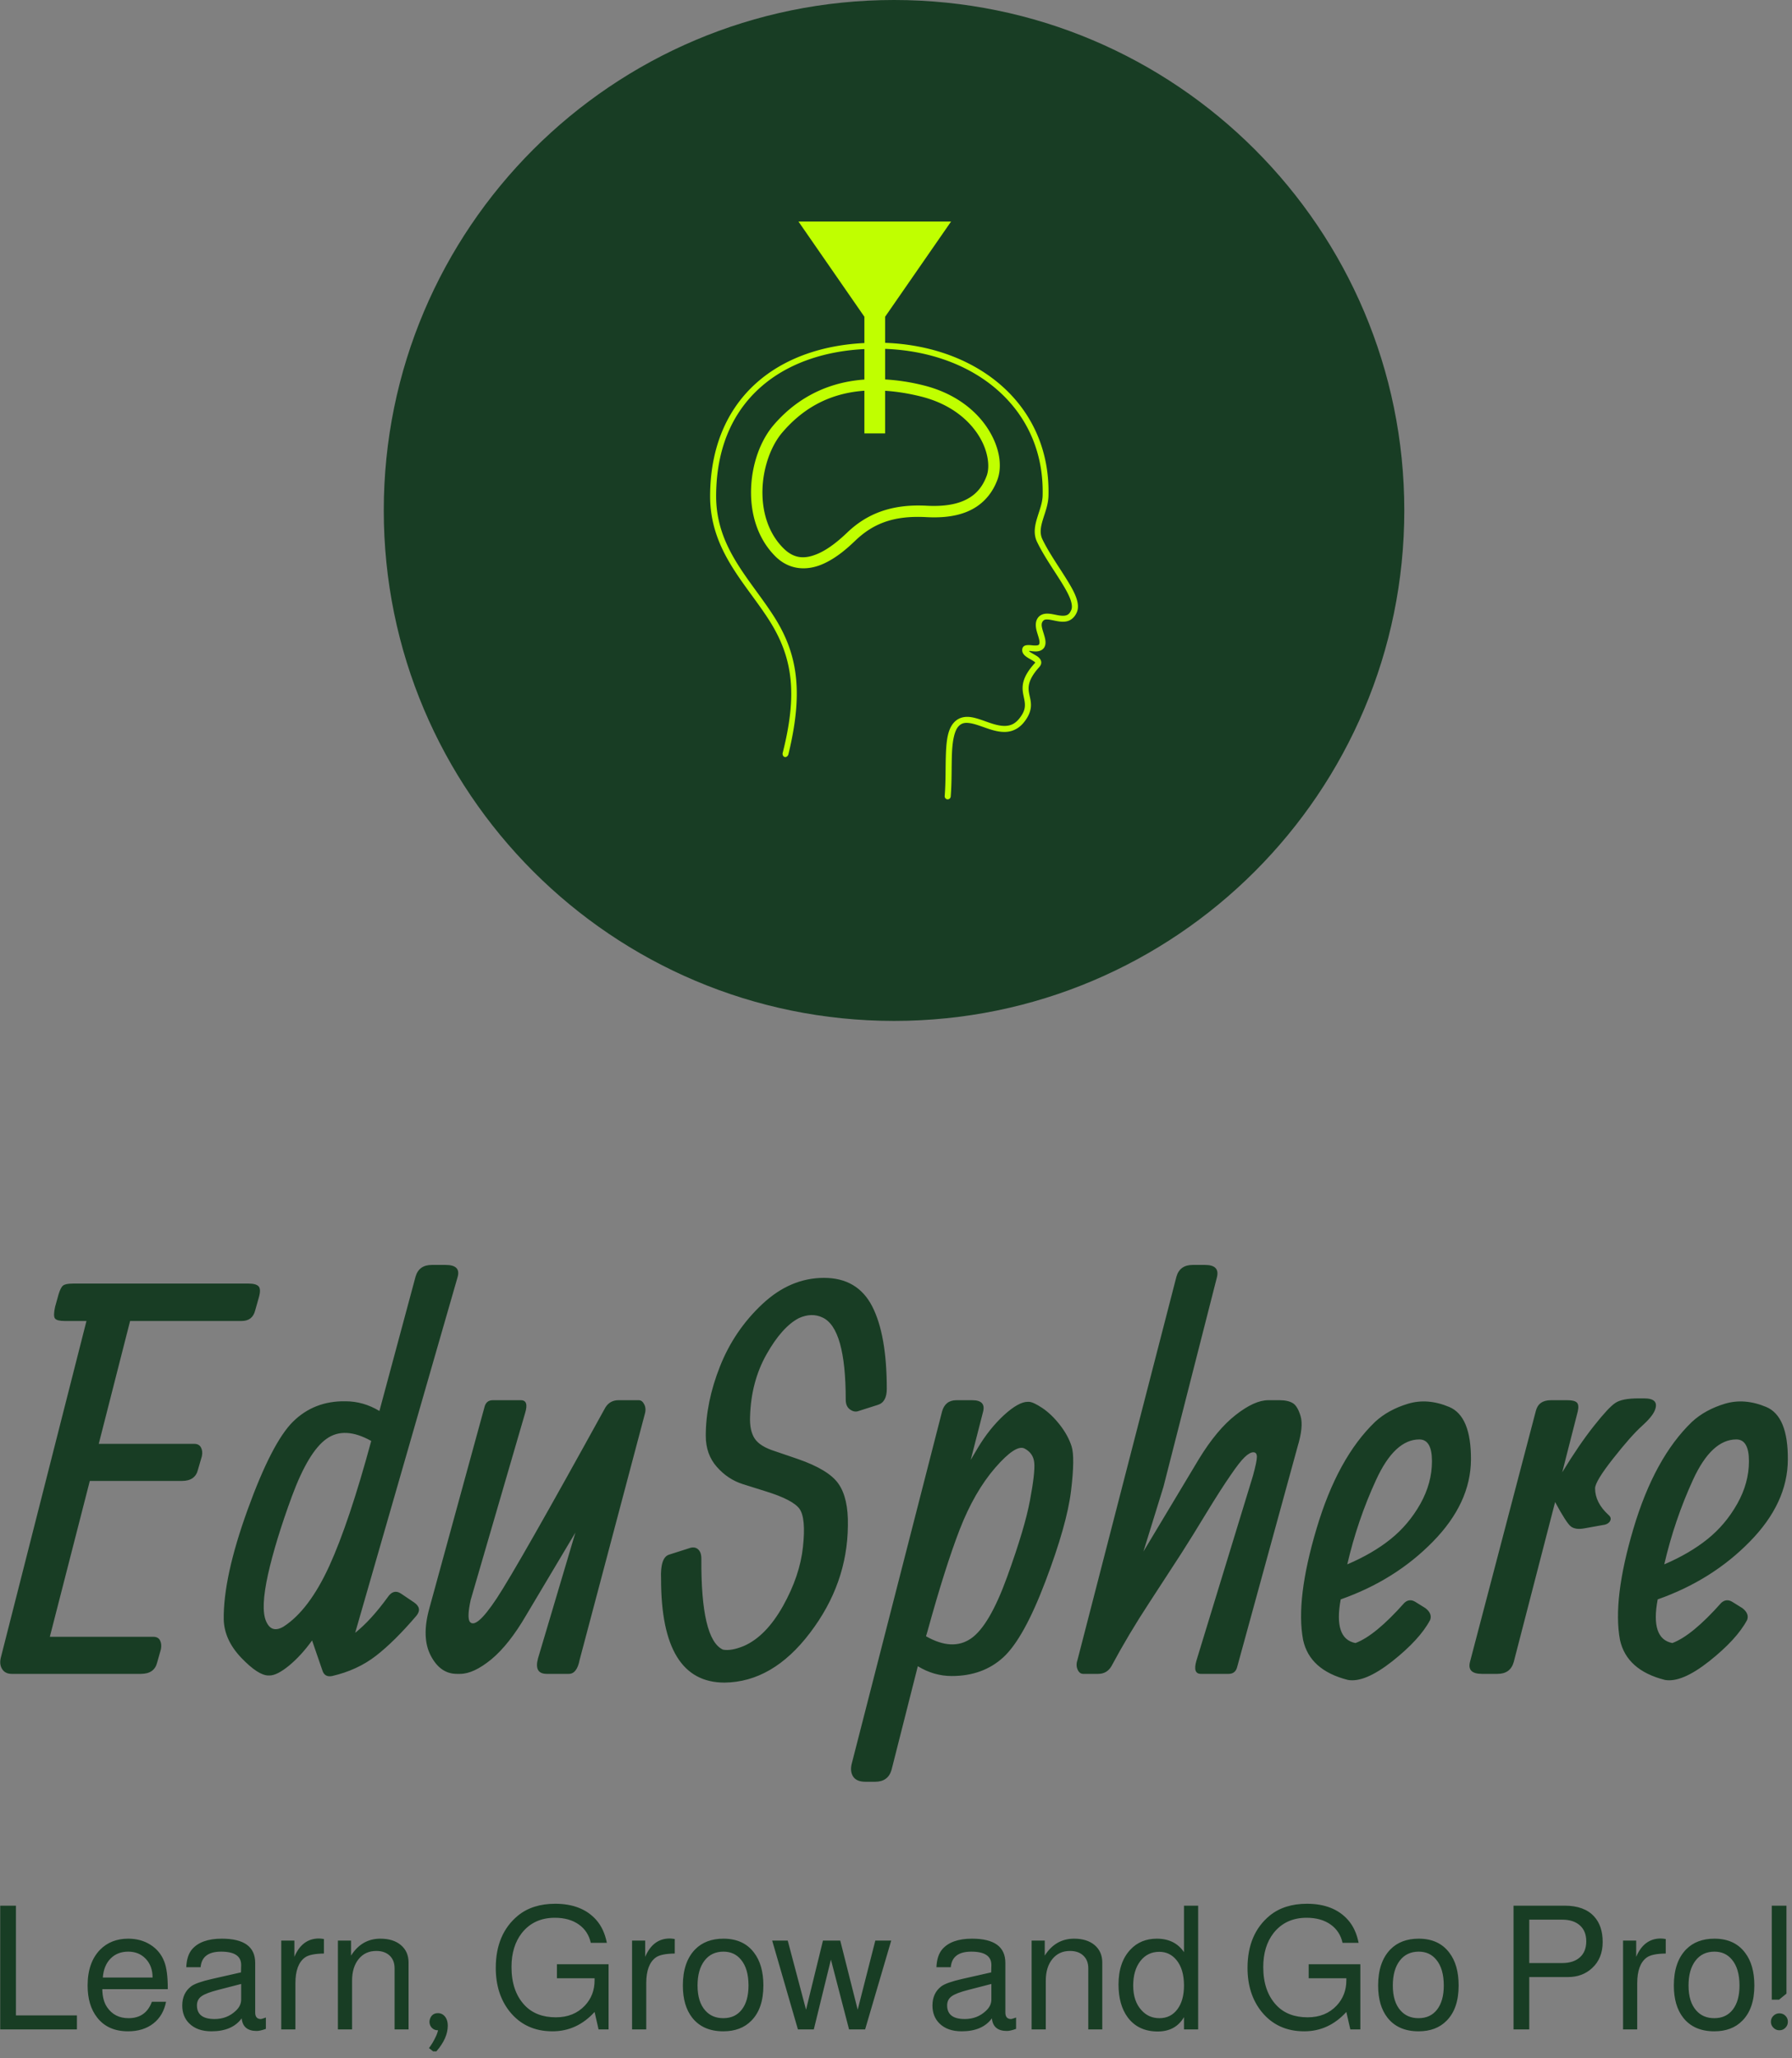 <svg xmlns="http://www.w3.org/2000/svg" version="1.1" xmlns:xlink="http://www.w3.org/1999/xlink" xmlns:svgjs="http://svgjs.dev/svgjs" width="1500" height="1722" viewBox="0 0 1500 1722"><rect x="0" y="0" width="1500" height="1722" fill="#808080" stroke="none"/><g transform="matrix(1,0,0,1,-1.64,-2.777)"><svg viewBox="0 0 216 248" data-background-color="#c0ff00" preserveAspectRatio="xMidYMid meet" height="1722" width="1500" xmlns="http://www.w3.org/2000/svg" xmlns:xlink="http://www.w3.org/1999/xlink"><g id="tight-bounds" transform="matrix(1,0,0,1,0.236,0.4)"><svg viewBox="0 0 215.528 247.2" height="247.2" width="215.528"><g><svg viewBox="0 0 395.52 453.643" height="247.2" width="215.528"><g transform="matrix(1,0,0,1,0,279.731)"><svg viewBox="0 0 395.52 173.911" height="173.911" width="395.52"><g id="textblocktransform"><svg viewBox="0 0 395.52 173.911" height="173.911" width="395.52" id="textblock"><g><svg viewBox="0 0 395.52 114.292" height="114.292" width="395.52"><g transform="matrix(1,0,0,1,0,0)"><svg width="395.52" viewBox="-0.554 -37.94 165.915 47.95" height="114.292" data-palette-color="#183d24"><path d="M12.5 0L12.5 0 0.51 0Q-0.1 0-0.38-0.45-0.66-0.9-0.49-1.54L-0.49-1.54 7.45-32.74 5.44-32.74Q4.71-32.74 4.53-32.97 4.35-33.2 4.54-34.06L4.54-34.06 4.86-35.21Q5.05-35.84 5.27-36.02 5.49-36.21 6.2-36.21L6.2-36.21 22.51-36.21Q23.19-36.21 23.43-35.95 23.66-35.69 23.46-34.96L23.46-34.96 23.1-33.69Q22.85-32.74 21.85-32.74L21.85-32.74 11.5-32.74 8.59-21.34 17.46-21.34Q17.9-21.34 18.08-21 18.26-20.65 18.16-20.19L18.16-20.19 17.8-18.95Q17.55-17.9 16.31-17.9L16.31-17.9 7.76-17.9 4.05-3.44 13.65-3.44Q14.11-3.44 14.28-3.1 14.45-2.76 14.36-2.29L14.36-2.29 14.01-1.05Q13.75 0 12.5 0ZM33.88-21.61L33.88-21.61Q31.39-23 29.72-21.8 28.05-20.61 26.52-16.48 25-12.35 24.3-9.23 23.61-6.1 24.11-4.91 24.61-3.71 25.75-4.39L25.75-4.39Q28.1-5.91 29.97-9.97 31.83-14.04 33.88-21.61ZM41.89-36.79L41.89-36.79 32.39-3.81Q33.84-4.96 35.4-7.1L35.4-7.1Q35.94-7.91 36.64-7.45L36.64-7.45 37.84-6.64Q38.64-6.1 38.08-5.4L38.08-5.4Q36.03-3 34.31-1.67 32.59-0.34 30.25 0.2L30.25 0.2Q29.54 0.34 29.34-0.34L29.34-0.34 28.39-3.1Q27.39-1.71 26.27-0.78 25.14 0.15 24.44 0.15L24.44 0.15 24.34 0.15Q23.39 0.15 21.81-1.5 20.24-3.15 20.19-5.05L20.19-5.05Q20.14-8.96 22.4-15.21 24.66-21.46 26.62-23.4 28.59-25.34 31.49-25.29L31.49-25.29Q33.15-25.29 34.64-24.39L34.64-24.39 37.99-36.84Q38.3-37.94 39.5-37.94L39.5-37.94 40.79-37.94Q42.23-37.94 41.89-36.79ZM49.36-1.44L52.83-13.11 48.26-5.44Q46.67-2.71 45.03-1.35 43.38 0 42.13 0L42.13 0 41.82 0Q40.28 0 39.4-1.7 38.52-3.39 39.28-6.1L39.28-6.1 44.38-24.71Q44.53-25.39 45.16-25.39L45.16-25.39 47.77-25.39Q48.53-25.39 48.16-24.19L48.16-24.19 43.11-6.86Q42.77-5.3 43.01-4.86L43.01-4.86Q43.57-4.05 45.53-7.01 47.48-9.96 55.61-24.71L55.61-24.71Q56.03-25.39 56.83-25.39L56.83-25.39 58.71-25.39Q59.03-25.39 59.22-25 59.42-24.61 59.27-24.1L59.27-24.1 53.22-1.29Q52.97 0 52.22 0L52.22 0 50.17 0Q48.97 0 49.36-1.44L49.36-1.44ZM81.73-26.44L81.73-26.44Q81.73-25.2 80.88-24.95L80.88-24.95 79.12-24.39Q78.73-24.24 78.33-24.52 77.92-24.8 77.92-25.44L77.92-25.44Q77.92-32.06 75.77-33.06L75.77-33.06Q74.77-33.54 73.58-33.01L73.58-33.01Q72.01-32.2 70.57-29.65 69.13-27.1 69.04-23.85L69.04-23.85Q68.99-22.56 69.47-21.83 69.96-21.09 71.38-20.65L71.38-20.65 73.43-19.95Q76.34-18.95 77.25-17.63 78.17-16.31 78.12-13.75L78.12-13.75Q78.07-8.35 74.6-3.8 71.14 0.76 66.67 0.81L66.67 0.81Q60.78 0.81 60.78-8.79L60.78-8.79Q60.69-10.79 61.52-11.06L61.52-11.06 63.37-11.65Q63.88-11.84 64.2-11.57 64.52-11.3 64.52-10.69L64.52-10.69Q64.47-3.2 66.52-2.25L66.52-2.25Q67.28-2.1 68.47-2.59L68.47-2.59Q70.52-3.49 72.1-6.3 73.67-9.11 73.95-11.78 74.24-14.45 73.63-15.31 73.01-16.16 70.48-16.94L70.48-16.94 68.38-17.6Q66.98-18.04 65.96-19.2 64.93-20.36 64.93-22.09L64.93-22.09Q64.93-25.2 66.25-28.53 67.57-31.86 70.17-34.3 72.77-36.74 75.9-36.74 79.02-36.74 80.38-34.09 81.73-31.45 81.73-26.44ZM85.51-3.96L85.37-3.49Q87.81-2.1 89.53-3.27 91.25-4.44 92.9-9 94.55-13.55 95.02-16.1 95.5-18.65 95.42-19.56 95.35-20.46 94.53-20.9 93.72-21.34 91.79-19.12 89.86-16.89 88.5-13.4 87.15-9.91 85.51-3.96L85.51-3.96ZM90.66-24.29L90.66-24.29 89.52-19.85 90.2-21Q91.25-22.75 92.6-24 93.96-25.24 94.81-25.24L94.81-25.24 94.91-25.24Q95.3-25.24 96.16-24.67 97.01-24.1 97.78-23.12 98.55-22.14 98.88-21.12 99.21-20.09 98.83-16.97 98.45-13.84 96.45-8.57 94.45-3.3 92.56-1.55 90.66 0.2 87.76 0.2L87.76 0.2Q86.1 0.2 84.61-0.71L84.61-0.71 82.17 8.91Q81.85 10.01 80.65 10.01L80.65 10.01 79.75 10.01Q78.95 10.01 78.63 9.56 78.31 9.11 78.46 8.4L78.46 8.4 86.86-24.34Q87.15-25.39 88.2-25.39L88.2-25.39 89.66-25.39Q90.96-25.39 90.66-24.29ZM101.35 0L101.35 0 99.96 0Q99.62 0 99.44-0.4 99.26-0.81 99.43-1.29L99.43-1.29 108.61-36.84Q108.92-37.94 110.12-37.94L110.12-37.94 111.27-37.94Q112.66-37.94 112.37-36.79L112.37-36.79 107.41-17.36 105.55-11.35 110.71-19.95Q112.37-22.66 114.11-24.02 115.86-25.39 117.13-25.39L117.13-25.39 118.18-25.39Q118.96-25.39 119.41-25.12 119.86-24.85 120.14-23.9 120.42-22.95 119.86-21.09L119.86-21.09 114.27-0.71Q114.12 0 113.46 0L113.46 0 110.88 0Q110.12 0 110.46-1.2L110.46-1.2 115.71-18.36Q116.08-19.7 116.08-20.13 116.08-20.56 115.75-20.56 115.42-20.56 114.94-20.1 114.47-19.65 113.66-18.46L113.66-18.46Q112.71-17.09 111.39-14.92 110.07-12.74 109.05-11.15 108.02-9.55 106.09-6.6 104.16-3.66 102.58-0.71L102.58-0.71Q102.16 0 101.35 0ZM123.86-6.91L123.86-6.91Q123.18-3.25 125.23-2.86L125.23-2.86Q127.06-3.54 129.77-6.59L129.77-6.59Q130.23-7.01 130.77-6.69L130.77-6.69 131.72-6.1Q132.38-5.59 132.16-5L132.16-5Q131.21-3.2 128.65-1.17 126.08 0.85 124.52 0.56L124.52 0.56Q120.98-0.34 120.37-3.15L120.37-3.15Q119.66-6.91 121.62-13.48 123.57-20.04 127.06-23.39L127.06-23.39Q128.28-24.51 130.1-25.06 131.92-25.61 133.94-24.76 135.97-23.9 135.95-19.87 135.92-15.84 132.42-12.27 128.92-8.69 123.86-6.91ZM124.47-10.16L124.47-10.16Q126.82-11.16 128.49-12.5 130.16-13.84 131.25-15.77 132.33-17.7 132.33-19.73 132.33-21.75 131.16-21.75L131.16-21.75Q128.87-21.75 127.15-18.01 125.42-14.26 124.47-10.16ZM145.86-24.34L144.42-18.7Q146-21.29 147.36-23 148.71-24.71 149.34-25.13 149.96-25.56 151.52-25.56L151.52-25.56 152.01-25.56Q153.47-25.56 153.01-24.44L153.01-24.44Q152.77-23.85 151.79-22.97 150.81-22.09 149.14-19.97 147.47-17.85 147.47-17.21L147.47-17.21Q147.47-15.89 148.71-14.75L148.71-14.75Q149.01-14.5 148.88-14.22 148.76-13.94 148.37-13.84L148.37-13.84 146.47-13.5Q145.66-13.35 145.23-13.67 144.81-13.99 143.76-15.94L143.76-15.94 139.92-1.1Q139.61 0 138.41 0L138.41 0 136.97 0Q135.55 0 135.87-1.15L135.87-1.15 141.97-24.39Q142.22-25.39 143.37-25.39L143.37-25.39 144.9-25.39Q145.56-25.39 145.78-25.17 146-24.95 145.86-24.34L145.86-24.34ZM153.28-6.91L153.28-6.91Q152.59-3.25 154.64-2.86L154.64-2.86Q156.47-3.54 159.18-6.59L159.18-6.59Q159.65-7.01 160.19-6.69L160.19-6.69 161.14-6.1Q161.8-5.59 161.58-5L161.58-5Q160.62-3.2 158.06-1.17 155.5 0.85 153.94 0.56L153.94 0.56Q150.4-0.34 149.78-3.15L149.78-3.15Q149.08-6.91 151.03-13.48 152.98-20.04 156.47-23.39L156.47-23.39Q157.69-24.51 159.51-25.06 161.33-25.61 163.36-24.76 165.39-23.9 165.36-19.87 165.34-15.84 161.83-12.27 158.33-8.69 153.28-6.91ZM153.89-10.16L153.89-10.16Q156.23-11.16 157.9-12.5 159.57-13.84 160.66-15.77 161.75-17.7 161.75-19.73 161.75-21.75 160.58-21.75L160.58-21.75Q158.28-21.75 156.56-18.01 154.84-14.26 153.89-10.16Z" opacity="1" transform="matrix(1,0,0,1,0,0)" fill="#183d24" class="wordmark-text-0" data-fill-palette-color="primary" id="text-0"></path></svg></g></svg></g><g transform="matrix(1,0,0,1,0,141.273)"><svg viewBox="0 0 395.52 32.638" height="32.638" width="395.52"><g transform="matrix(1,0,0,1,0,0)"><svg width="395.52" viewBox="3.95 -36.35 517.4 42.7" height="32.638" data-palette-color="#183d24"><path d="M3.95-35.8L8.5-35.8 8.5-4.05 26.15-4.05 26.15 0 3.95 0 3.95-35.8ZM52.45-11.8L52.45-11.65 33.5-11.65Q33.55-8.35 34.9-6.4L34.9-6.4Q37.05-3.25 41.1-3.25L41.1-3.25Q46.1-3.25 47.85-8L47.85-8 51.95-8Q51.15-3.95 48.25-1.7 45.35 0.55 40.95 0.55L40.95 0.55Q35.1 0.55 32-3.45L32-3.45Q29.25-6.95 29.25-12.7L29.25-12.7Q29.25-19.35 32.85-23.05L32.85-23.05Q36-26.25 41-26.25L41-26.25Q44.65-26.25 47.42-24.5 50.2-22.75 51.4-19.7L51.4-19.7Q52.45-17.1 52.45-11.8L52.45-11.8ZM33.65-15L48.05-15Q48.05-18.35 46.07-20.43 44.1-22.5 41-22.5L41-22.5Q37.85-22.5 35.87-20.48 33.9-18.45 33.65-15L33.65-15ZM80.84-3.45L80.84-3.45 80.84-0.15Q79.14 0.45 78.19 0.45L78.19 0.45Q74.19 0.45 73.84-3.2L73.84-3.2Q71.09 0.55 65.09 0.55L65.09 0.55Q60.95 0.55 58.64-1.75L58.64-1.75Q56.64-3.75 56.64-6.9L56.64-6.9Q56.64-10.5 59.2-12.45L59.2-12.45Q60.64-13.55 65.25-14.6L65.25-14.6 73.64-16.5 73.69-18.65Q73.69-22.5 67.89-22.5L67.89-22.5Q62.34-22.5 61.95-18L61.95-18 57.8-18Q57.95-21.4 59.49-23.2L59.49-23.2Q62.14-26.25 68.09-26.25L68.09-26.25Q77.75-26.25 77.75-19.25L77.75-19.25 77.75-4.9Q77.75-3 79.39-3L79.39-3Q79.59-3 80.44-3.3L80.44-3.3Q80.75-3.4 80.84-3.45ZM73.69-8.65L73.69-13.15 67.09-11.45Q63.55-10.55 62.22-9.6 60.89-8.65 60.89-6.95L60.89-6.95Q60.89-3 66-3L66-3Q69.59-3 72.09-5.35L72.09-5.35Q73.69-6.8 73.69-8.65L73.69-8.65ZM85.29 0L85.29-25.7 89.09-25.7 89.09-21Q91.34-26.3 96.19-26.3L96.19-26.3Q96.79-26.3 97.64-26.15L97.64-26.15 97.64-21.95Q93.64-21.9 92.14-20.8L92.14-20.8Q89.39-18.8 89.39-13.35L89.39-13.35 89.39 0 85.29 0ZM101.69 0L101.69-25.7 105.49-25.7 105.49-21.35Q108.59-26.25 113.99-26.25L113.99-26.25Q117.74-26.25 119.94-24.38 122.14-22.5 122.14-19.35L122.14-19.35 122.14 0 118.09 0 118.09-17.7Q118.09-20 116.67-21.35 115.24-22.7 112.79-22.7L112.79-22.7Q109.59-22.7 107.69-20.35 105.79-18 105.79-14.1L105.79-14.1 105.79 0 101.69 0ZM130.69 0.2L130.69 0.2Q130.69 0.2 130.64 0.25L130.64 0.25 130.59 0.25Q129.59 0.25 128.91-0.43 128.24-1.1 128.19-2.1L128.19-2.1Q128.19-2.85 128.54-3.5L128.54-3.5Q129.19-4.7 130.64-4.7L130.64-4.7Q131.89-4.7 132.69-3.7 133.49-2.7 133.49-1.1L133.49-1.1Q133.49 2.55 130.19 6.35L130.19 6.35 129.24 6.35 128.04 5.4Q129.09 4.05 129.89 2.35L129.89 2.35Q130.44 1.3 130.69 0.2ZM165.08-18.85L180.03-18.85 180.03 0 177.13 0 175.98-5.05Q170.88 0.55 163.78 0.55L163.78 0.55Q155.98 0.55 151.38-5.2L151.38-5.2Q147.38-10.25 147.38-17.8L147.38-17.8Q147.38-27.65 153.83-32.95L153.83-32.95Q158.03-36.35 164.58-36.35L164.58-36.35Q172.33-36.35 176.48-31.65L176.48-31.65Q178.73-29.1 179.53-25.05L179.53-25.05 174.88-25.05Q174.13-28.45 171.38-30.38 168.63-32.3 164.48-32.3L164.48-32.3Q158.43-32.3 154.93-27.9L154.93-27.9Q151.93-24.05 151.93-18.05L151.93-18.05Q151.93-11.05 155.73-7L155.73-7Q159.03-3.5 164.78-3.5L164.78-3.5Q169.98-3.5 173.18-6.9L173.18-6.9Q175.98-9.9 175.98-14.2L175.98-14.2 175.98-14.8 165.08-14.8 165.08-18.85ZM186.83 0L186.83-25.7 190.63-25.7 190.63-21Q192.88-26.3 197.73-26.3L197.73-26.3Q198.33-26.3 199.18-26.15L199.18-26.15 199.18-21.95Q195.18-21.9 193.68-20.8L193.68-20.8Q190.93-18.8 190.93-13.35L190.93-13.35 190.93 0 186.83 0ZM213.28-26.25L213.28-26.25Q219.08-26.25 222.13-22.2L222.13-22.2Q224.83-18.7 224.83-12.7L224.83-12.7Q224.83-6 221.33-2.5L221.33-2.5Q218.33 0.55 213.23 0.55L213.23 0.55Q207.33 0.55 204.23-3.4L204.23-3.4Q201.53-6.85 201.53-12.7L201.53-12.7Q201.53-19.5 205.08-23.15L205.08-23.15Q208.13-26.25 213.28-26.25ZM213.28-22.5L213.28-22.5Q209.78-22.5 207.78-19.88 205.78-17.25 205.78-12.7L205.78-12.7Q205.78-7.95 208.03-5.45L208.03-5.45Q209.98-3.25 213.23-3.25L213.23-3.25Q216.68-3.25 218.6-5.75 220.53-8.25 220.53-12.7L220.53-12.7Q220.53-17.6 218.33-20.2L218.33-20.2Q216.43-22.5 213.28-22.5ZM261.83-25.7L254.28 0 249.63 0 244.38-20.2 239.43 0 234.83 0 227.38-25.7 231.88-25.7 237.18-5.7 242.08-25.7 247.08-25.7 252.13-5.7 257.23-25.7 261.83-25.7ZM297.97-3.45L297.97-3.45 297.97-0.15Q296.27 0.45 295.32 0.45L295.32 0.45Q291.32 0.45 290.97-3.2L290.97-3.2Q288.22 0.55 282.22 0.55L282.22 0.55Q278.07 0.55 275.77-1.75L275.77-1.75Q273.77-3.75 273.77-6.9L273.77-6.9Q273.77-10.5 276.32-12.45L276.32-12.45Q277.77-13.55 282.37-14.6L282.37-14.6 290.77-16.5 290.82-18.65Q290.82-22.5 285.02-22.5L285.02-22.5Q279.47-22.5 279.07-18L279.07-18 274.92-18Q275.07-21.4 276.62-23.2L276.62-23.2Q279.27-26.25 285.22-26.25L285.22-26.25Q294.87-26.25 294.87-19.25L294.87-19.25 294.87-4.9Q294.87-3 296.52-3L296.52-3Q296.72-3 297.57-3.3L297.57-3.3Q297.87-3.4 297.97-3.45ZM290.82-8.65L290.82-13.15 284.22-11.45Q280.67-10.55 279.35-9.6 278.02-8.65 278.02-6.95L278.02-6.95Q278.02-3 283.12-3L283.12-3Q286.72-3 289.22-5.35L289.22-5.35Q290.82-6.8 290.82-8.65L290.82-8.65ZM302.47 0L302.47-25.7 306.27-25.7 306.27-21.35Q309.37-26.25 314.77-26.25L314.77-26.25Q318.52-26.25 320.72-24.38 322.92-22.5 322.92-19.35L322.92-19.35 322.92 0 318.87 0 318.87-17.7Q318.87-20 317.44-21.35 316.02-22.7 313.57-22.7L313.57-22.7Q310.37-22.7 308.47-20.35 306.57-18 306.57-14.1L306.57-14.1 306.57 0 302.47 0ZM346.57-35.8L350.67-35.8 350.67 0 346.57 0 346.57-3.55Q344.12 0.6 338.97 0.6L338.97 0.6Q333.32 0.6 330.27-3.5L330.27-3.5Q327.62-7.1 327.62-13L327.62-13Q327.62-19.45 331.07-23.1L331.07-23.1Q334.02-26.25 338.72-26.25L338.72-26.25Q343.92-26.25 346.57-22.35L346.57-22.35 346.57-35.8ZM339.42-22.45L339.42-22.45Q336.02-22.45 333.94-19.78 331.87-17.1 331.87-12.7L331.87-12.7Q331.87-8.15 334.27-5.55L334.27-5.55Q336.32-3.25 339.47-3.25L339.47-3.25Q342.72-3.25 344.64-5.8 346.57-8.35 346.57-12.7L346.57-12.7Q346.57-17.45 344.37-20.1L344.37-20.1Q342.42-22.45 339.42-22.45ZM382.66-18.85L397.61-18.85 397.61 0 394.71 0 393.56-5.05Q388.46 0.55 381.36 0.55L381.36 0.55Q373.56 0.55 368.96-5.2L368.96-5.2Q364.96-10.25 364.96-17.8L364.96-17.8Q364.96-27.65 371.41-32.95L371.41-32.95Q375.61-36.35 382.16-36.35L382.16-36.35Q389.91-36.35 394.06-31.65L394.06-31.65Q396.31-29.1 397.11-25.05L397.11-25.05 392.46-25.05Q391.71-28.45 388.96-30.38 386.21-32.3 382.06-32.3L382.06-32.3Q376.01-32.3 372.51-27.9L372.51-27.9Q369.51-24.05 369.51-18.05L369.51-18.05Q369.51-11.05 373.31-7L373.31-7Q376.61-3.5 382.36-3.5L382.36-3.5Q387.56-3.5 390.76-6.9L390.76-6.9Q393.56-9.9 393.56-14.2L393.56-14.2 393.56-14.8 382.66-14.8 382.66-18.85ZM414.51-26.25L414.51-26.25Q420.31-26.25 423.36-22.2L423.36-22.2Q426.06-18.7 426.06-12.7L426.06-12.7Q426.06-6 422.56-2.5L422.56-2.5Q419.56 0.55 414.46 0.55L414.46 0.55Q408.56 0.55 405.46-3.4L405.46-3.4Q402.76-6.85 402.76-12.7L402.76-12.7Q402.76-19.5 406.31-23.15L406.31-23.15Q409.36-26.25 414.51-26.25ZM414.51-22.5L414.51-22.5Q411.01-22.5 409.01-19.88 407.01-17.25 407.01-12.7L407.01-12.7Q407.01-7.95 409.26-5.45L409.26-5.45Q411.21-3.25 414.46-3.25L414.46-3.25Q417.91-3.25 419.83-5.75 421.76-8.25 421.76-12.7L421.76-12.7Q421.76-17.6 419.56-20.2L419.56-20.2Q417.66-22.5 414.51-22.5ZM457.75-15.15L446.5-15.15 446.5 0 441.95 0 441.95-35.8 456.75-35.8Q462.4-35.8 465.25-32.7L465.25-32.7Q467.75-30 467.75-25.3L467.75-25.3Q467.75-20.55 464.7-17.75L464.7-17.75Q461.9-15.15 457.75-15.15L457.75-15.15ZM446.5-31.75L446.5-19.2 456.05-19.2Q459.3-19.2 461.15-20.85 463-22.5 463-25.5L463-25.5Q463-28.45 461.15-30.1 459.3-31.75 456.05-31.75L456.05-31.75 446.5-31.75ZM473.65 0L473.65-25.7 477.45-25.7 477.45-21Q479.7-26.3 484.55-26.3L484.55-26.3Q485.15-26.3 486-26.15L486-26.15 486-21.95Q482-21.9 480.5-20.8L480.5-20.8Q477.75-18.8 477.75-13.35L477.75-13.35 477.75 0 473.65 0ZM500.1-26.25L500.1-26.25Q505.9-26.25 508.95-22.2L508.95-22.2Q511.65-18.7 511.65-12.7L511.65-12.7Q511.65-6 508.15-2.5L508.15-2.5Q505.15 0.55 500.05 0.55L500.05 0.55Q494.15 0.55 491.05-3.4L491.05-3.4Q488.35-6.85 488.35-12.7L488.35-12.7Q488.35-19.5 491.9-23.15L491.9-23.15Q494.95-26.25 500.1-26.25ZM500.1-22.5L500.1-22.5Q496.6-22.5 494.6-19.88 492.6-17.25 492.6-12.7L492.6-12.7Q492.6-7.95 494.85-5.45L494.85-5.45Q496.8-3.25 500.05-3.25L500.05-3.25Q503.5-3.25 505.42-5.75 507.35-8.25 507.35-12.7L507.35-12.7Q507.35-17.6 505.15-20.2L505.15-20.2Q503.25-22.5 500.1-22.5ZM516.69-35.8L520.94-35.8 520.94-10.35 518.79-8.6 516.69-8.6 516.69-35.8ZM518.89-4.65L518.89-4.65Q519.94-4.65 520.64-3.95 521.35-3.25 521.35-2.2L521.35-2.2Q521.35-1.2 520.64-0.48 519.94 0.25 518.89 0.25L518.89 0.25Q517.89 0.25 517.17-0.48 516.44-1.2 516.44-2.2L516.44-2.2Q516.44-3.25 517.17-3.95 517.89-4.65 518.89-4.65Z" opacity="1" transform="matrix(1,0,0,1,0,0)" fill="#183d24" class="slogan-text-1" data-fill-palette-color="secondary" id="text-1"></path></svg></g></svg></g></svg></g></svg></g><g transform="matrix(1,0,0,1,84.876,0)"><svg viewBox="0 0 225.768 225.768" height="225.768" width="225.768"><g><svg></svg></g><g id="icon-0"><svg viewBox="0 0 225.768 225.768" height="225.768" width="225.768"><g><path d="M0 112.884c0-62.344 50.54-112.884 112.884-112.884 62.344 0 112.884 50.54 112.884 112.884 0 62.344-50.54 112.884-112.884 112.884-62.344 0-112.884-50.54-112.884-112.884zM112.884 215.461c56.652 0 102.577-45.925 102.577-102.577 0-56.652-45.925-102.577-102.577-102.577-56.652 0-102.577 45.925-102.577 102.577 0 56.652 45.925 102.577 102.577 102.577z" data-fill-palette-color="accent" fill="#183d24" stroke="transparent"></path><ellipse rx="111.755" ry="111.755" cx="112.884" cy="112.884" fill="#183d24" stroke="transparent" stroke-width="0" fill-opacity="1" data-fill-palette-color="accent"></ellipse></g><g transform="matrix(1,0,0,1,72.196,48.993)"><svg viewBox="0 0 81.375 127.782" height="127.782" width="81.375"><g><svg xmlns="http://www.w3.org/2000/svg" viewBox="21.344 5 57.313 89.998" x="0" y="0" height="127.782" width="81.375" class="icon-dxe-0" data-fill-palette-color="quaternary" id="dxe-0"><path d="M35.11 5L45.382 19.83V23.924C39.383 24.214 33.846 25.944 29.592 29.274 24.59 33.188 21.392 39.301 21.344 47.645 21.294 56.231 26.877 61.316 30.58 67.154 34.29 73.004 34.947 78.698 32.654 87.75 32.587 88.014 32.7 88.33 32.964 88.396 33.23 88.463 33.48 88.238 33.544 87.973 35.773 78.769 35.205 72.684 31.369 66.637 27.572 60.65 22.234 55.823 22.281 47.647 22.328 39.535 25.376 33.758 30.161 30.013 34.216 26.838 39.555 25.154 45.382 24.864V29.61C38.616 30.095 34.119 33.341 31.256 36.678 29.156 39.125 27.857 42.795 27.729 46.588 27.599 50.38 28.673 54.338 31.533 57.168 33.796 59.407 36.583 59.328 38.8 58.388 41.014 57.45 42.849 55.766 43.934 54.728 46.61 52.166 49.739 50.757 54.988 51.037 57.118 51.151 59.364 51.022 61.378 50.193 63.395 49.365 65.152 47.78 66.105 45.223 66.938 42.983 66.394 39.94 64.518 37.115 62.642 34.291 59.368 31.697 54.58 30.512A32 32 0 0 0 48.611 29.594V24.832C55.631 25.092 61.847 27.422 66.264 31.372 70.692 35.33 73.332 40.905 73.154 47.694 73.124 48.851 72.647 50.008 72.29 51.201S71.684 53.656 72.29 54.906C73.341 57.08 74.911 59.294 76.092 61.203 76.682 62.158 77.174 63.027 77.452 63.771 77.727 64.516 77.782 65.092 77.622 65.477 77.388 66.04 77.137 66.242 76.809 66.34 76.479 66.437 76.015 66.405 75.523 66.316 75.032 66.228 74.522 66.091 73.993 66.068S72.852 66.173 72.462 66.662C72.153 67.05 72.072 67.516 72.092 67.945 72.112 68.375 72.22 68.772 72.338 69.156S72.578 69.92 72.635 70.216 72.673 70.706 72.609 70.835C72.558 70.939 72.498 70.974 72.314 71.008 72.131 71.04 71.86 71.034 71.572 71.008 71.285 70.98 70.99 70.944 70.684 70.982 70.53 71.002 70.35 71.035 70.189 71.18 70.028 71.324 69.962 71.572 69.97 71.773 69.984 72.236 70.292 72.545 70.586 72.762S71.2 73.144 71.475 73.305C71.748 73.465 71.955 73.617 71.992 73.674 72.011 73.702 72.016 73.682 72.018 73.674 72.018 73.666 71.994 73.714 71.918 73.799 70.9 74.92 70.388 75.832 70.166 76.662S70.042 78.204 70.166 78.811C70.29 79.417 70.419 79.939 70.386 80.465 70.355 80.99 70.176 81.569 69.55 82.367 68.864 83.24 68.168 83.514 67.375 83.553S65.696 83.348 64.781 83.033 62.928 82.336 62.016 82.195C61.103 82.055 60.154 82.201 59.424 82.935 58.398 83.969 58.179 85.703 58.09 87.75S58.077 92.2 57.893 94.492A0.49 0.49 0 0 0 58.324 94.998 0.49 0.49 0 0 0 58.83 94.566C59.02 92.202 58.94 89.794 59.027 87.801S59.424 84.249 60.09 83.578C60.588 83.076 61.115 83.017 61.867 83.133 62.62 83.249 63.518 83.6 64.461 83.923 65.404 84.249 66.41 84.54 67.424 84.49S69.463 83.99 70.289 82.936C71 82.029 71.282 81.233 71.326 80.516 71.37 79.798 71.193 79.199 71.078 78.639 70.964 78.078 70.906 77.556 71.078 76.91S71.658 75.466 72.61 74.416C72.77 74.239 72.9 74.03 72.932 73.799A0.92 0.92 0 0 0 72.783 73.182C72.568 72.849 72.246 72.666 71.943 72.488S71.333 72.147 71.13 71.996C71.054 71.94 71.004 71.916 71.055 71.896 71.178 71.851 71.284 71.904 71.475 71.922 71.777 71.95 72.132 71.986 72.486 71.922 72.841 71.858 73.25 71.655 73.45 71.254 73.648 70.854 73.623 70.438 73.55 70.044 73.475 69.653 73.339 69.249 73.229 68.884 73.117 68.517 73.019 68.178 73.006 67.896 72.993 67.615 73.056 67.413 73.203 67.23 73.374 67.014 73.561 66.966 73.943 66.982 74.326 67 74.841 67.132 75.377 67.23 75.913 67.325 76.477 67.399 77.055 67.229 77.632 67.057 78.173 66.6 78.488 65.846 78.788 65.126 78.658 64.304 78.34 63.45 78.023 62.598 77.486 61.685 76.883 60.71 75.676 58.757 74.128 56.576 73.129 54.512 72.674 53.572 72.838 52.607 73.178 51.475 73.518 50.342 74.03 49.1 74.066 47.72 74.251 40.676 71.497 34.807 66.881 30.68 62.27 26.558 55.829 24.153 48.61 23.89V19.83L58.887 5zM45.382 31.35V38H48.61V31.36C50.311 31.47 52.147 31.743 54.152 32.24 58.54 33.326 61.41 35.65 63.037 38.1 64.665 40.55 64.981 43.142 64.437 44.602 63.645 46.732 62.342 47.873 60.704 48.547S57.07 49.367 55.084 49.262C49.462 48.962 45.664 50.612 42.704 53.443 41.656 54.443 39.926 55.977 38.103 56.75S34.553 57.653 32.784 55.902C30.355 53.502 29.39 50.065 29.505 46.648S30.85 39.882 32.606 37.838C35.24 34.768 39.168 31.786 45.382 31.35" fill="#c0ff00" data-fill-palette-color="quaternary"></path></svg></g></svg></g></svg></g></svg></g><g></g></svg></g><defs></defs></svg><rect width="215.528" height="247.2" fill="none" stroke="none" visibility="hidden"></rect></g></svg></g></svg>